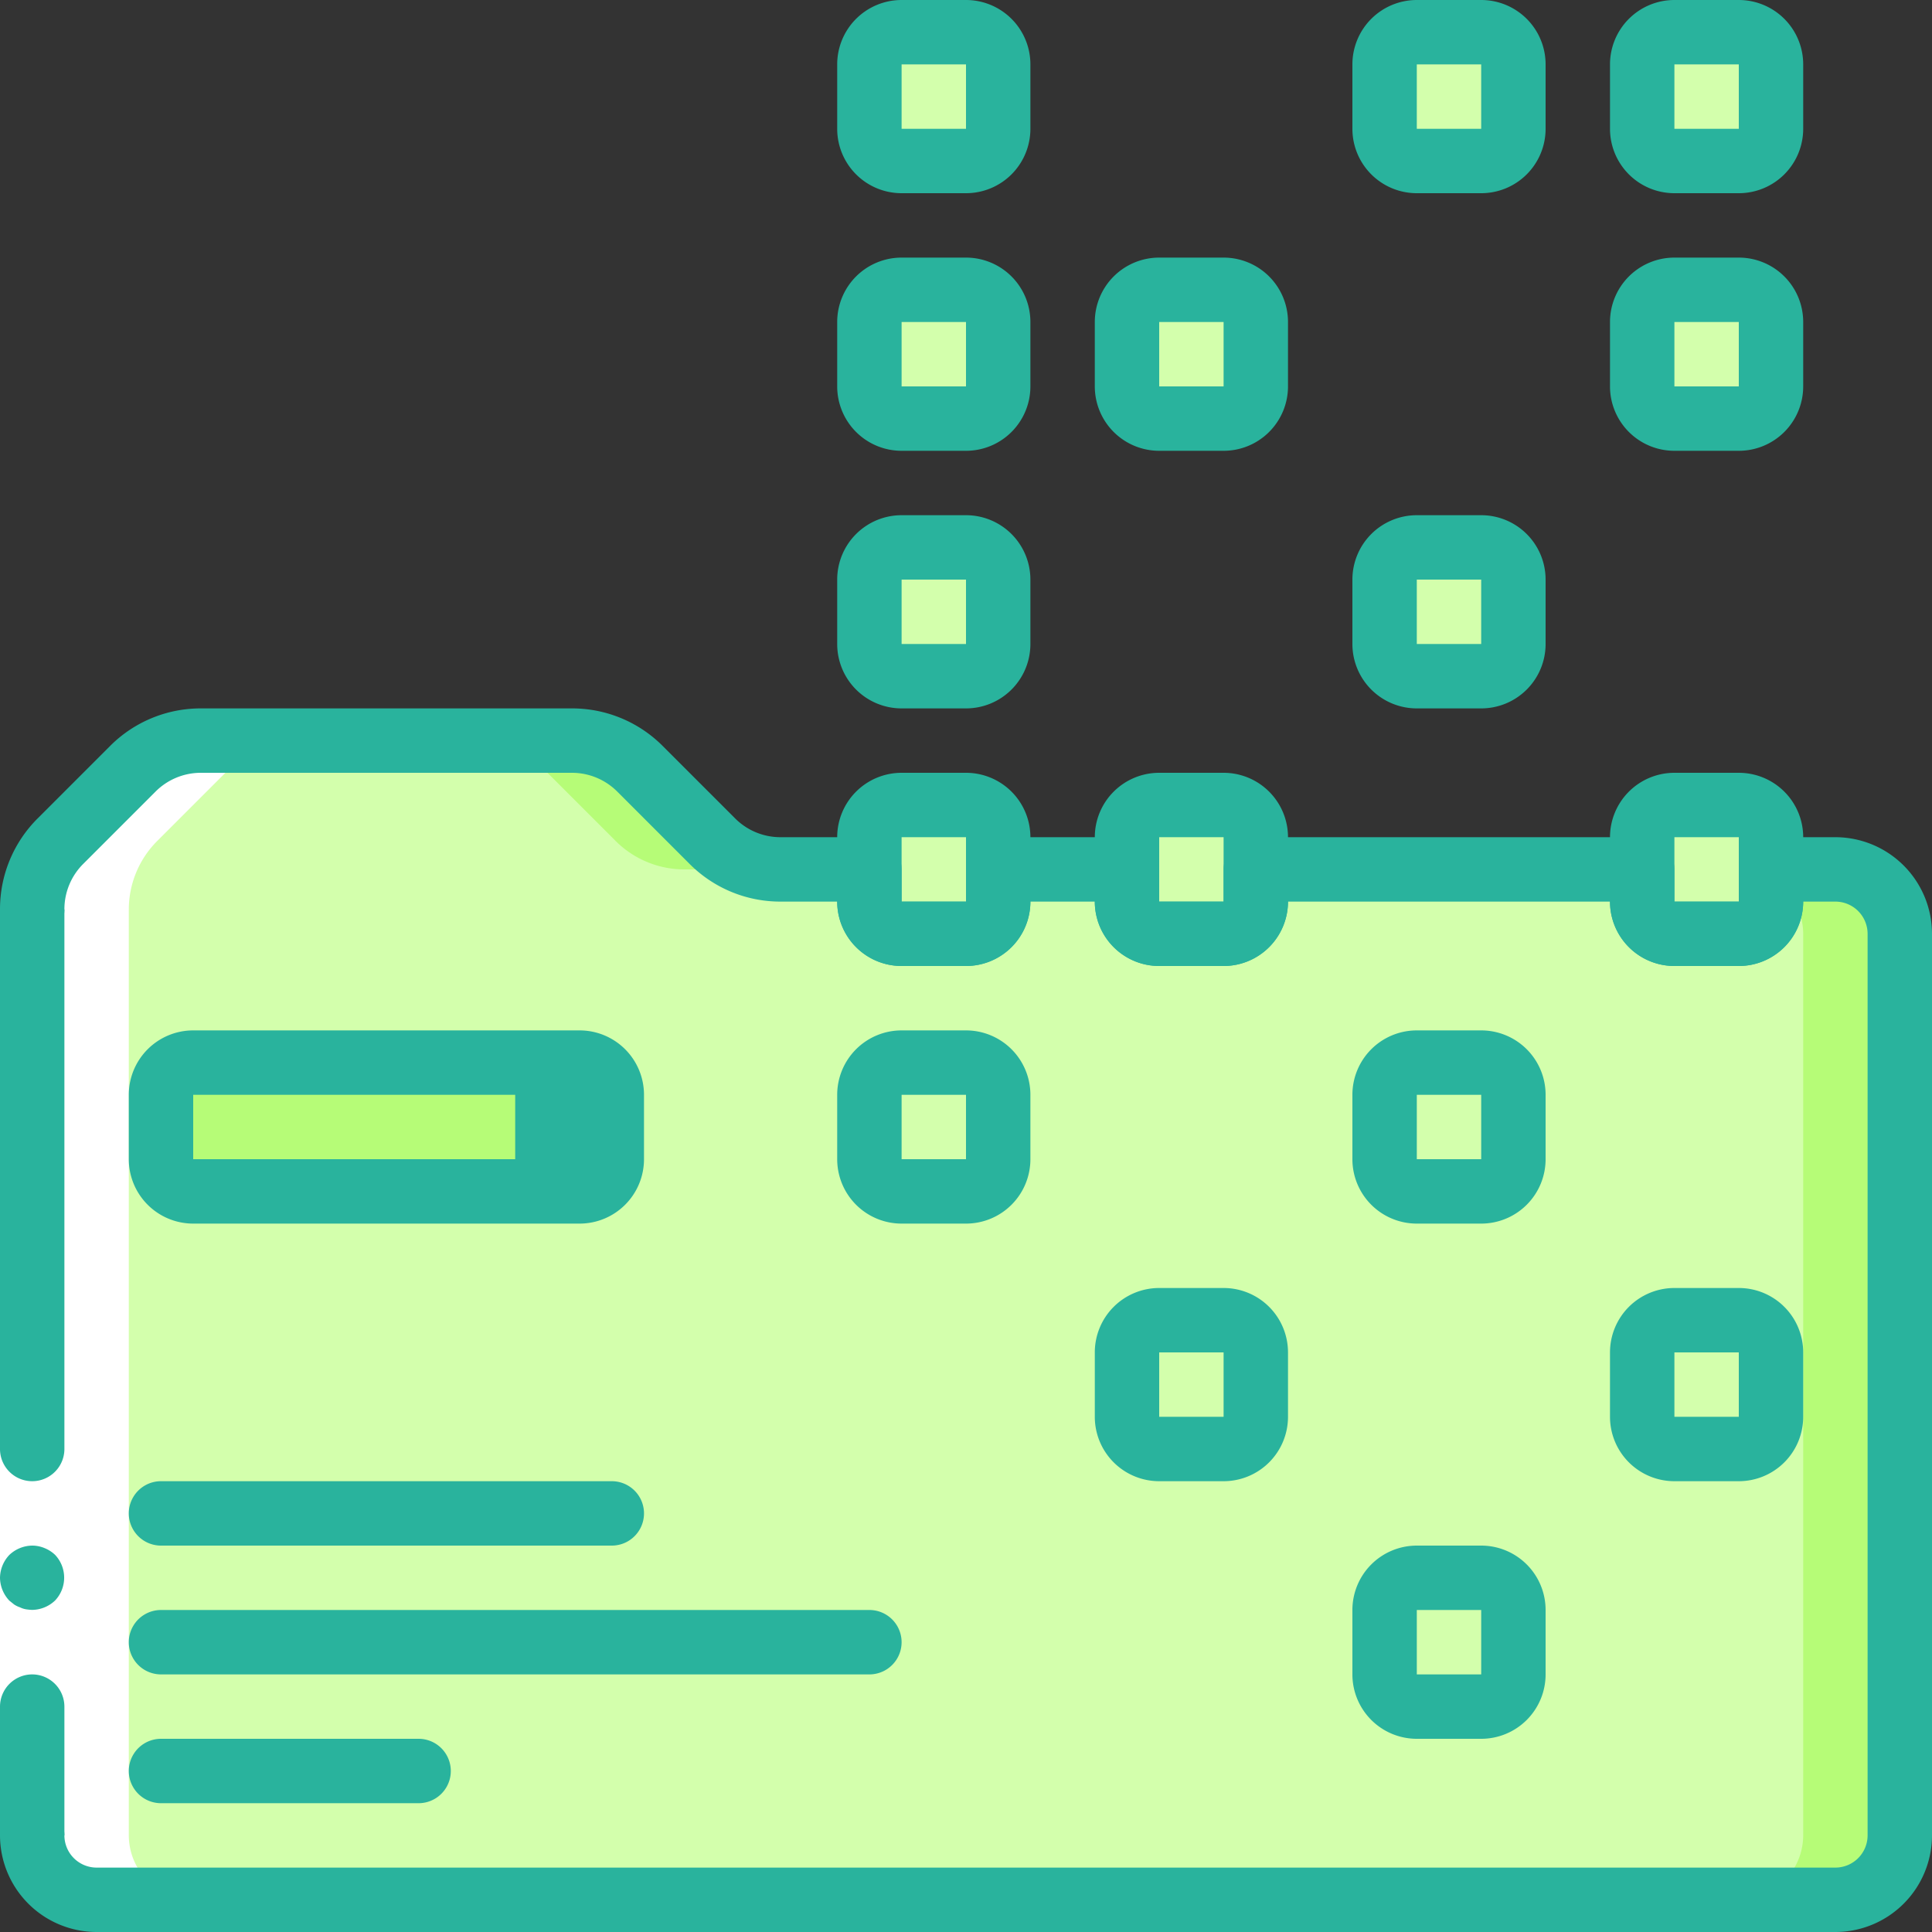 <svg xmlns="http://www.w3.org/2000/svg" xmlns:xlink="http://www.w3.org/1999/xlink" width="69" height="69" viewBox="0 0 69 69">
  <rect x="0" y="0" width="69" height="69" fill="#333333" stroke="none"/>
  <defs>
    <clipPath id="clip-path">
      <rect id="Rectángulo_5148" data-name="Rectángulo 5148" width="69" height="69" transform="translate(353 528)" fill="#3ca8f4"/>
    </clipPath>
  </defs>
  <g id="Enmascarar_grupo_62" data-name="Enmascarar grupo 62" transform="translate(-353 -528)" clip-path="url(#clip-path)">
    <g id="recoleccion-de-datos" transform="translate(353 528)">
      <path id="Trazado_145319" data-name="Trazado 145319" d="M67.85,33.35v32.2a2.307,2.307,0,0,1-2.3,2.3H3.45a2.307,2.307,0,0,1-2.3-2.3V32.476a3.467,3.467,0,0,1,1.012-2.438l2.576-2.576A3.467,3.467,0,0,1,7.176,26.45H20.424a3.467,3.467,0,0,1,2.438,1.012l2.576,2.576a3.467,3.467,0,0,0,2.438,1.012H65.55a2.307,2.307,0,0,1,2.3,2.3Zm0,0" fill="#b6fc77"/>
      <path id="Trazado_145320" data-name="Trazado 145320" d="M64.4,33.35v32.2a2.307,2.307,0,0,1-2.3,2.3H3.45a2.307,2.307,0,0,1-2.3-2.3V32.476a3.467,3.467,0,0,1,1.012-2.438l2.576-2.576A3.467,3.467,0,0,1,7.176,26.45h9.8a3.466,3.466,0,0,1,2.438,1.012l2.576,2.576a3.469,3.469,0,0,0,2.438,1.012H62.1a2.307,2.307,0,0,1,2.3,2.3Zm0,0" fill="#d3ffac"/>
      <path id="Trazado_145321" data-name="Trazado 145321" d="M6.9,37.95H20.7a1.15,1.15,0,0,1,1.15,1.15v2.3a1.15,1.15,0,0,1-1.15,1.15H6.9A1.15,1.15,0,0,1,5.75,41.4V39.1A1.15,1.15,0,0,1,6.9,37.95Zm0,0" fill="#29b39d"/>
      <path id="Trazado_145322" data-name="Trazado 145322" d="M6.9,37.95H17.25A1.15,1.15,0,0,1,18.4,39.1v2.3a1.15,1.15,0,0,1-1.15,1.15H6.9A1.15,1.15,0,0,1,5.75,41.4V39.1A1.15,1.15,0,0,1,6.9,37.95Zm0,0" fill="#b6fc77"/>
      <path id="Trazado_145323" data-name="Trazado 145323" d="M32.2,28.75h2.3a1.15,1.15,0,0,1,1.15,1.15v2.3a1.15,1.15,0,0,1-1.15,1.15H32.2a1.15,1.15,0,0,1-1.15-1.15V29.9a1.15,1.15,0,0,1,1.15-1.15Zm0,0" fill="#d3ffac"/>
      <path id="Trazado_145324" data-name="Trazado 145324" d="M32.2,19.55h2.3a1.15,1.15,0,0,1,1.15,1.15V23a1.15,1.15,0,0,1-1.15,1.15H32.2A1.15,1.15,0,0,1,31.05,23V20.7a1.15,1.15,0,0,1,1.15-1.15Zm0,0" fill="#d3ffac"/>
      <path id="Trazado_145325" data-name="Trazado 145325" d="M32.2,10.35h2.3a1.15,1.15,0,0,1,1.15,1.15v2.3a1.15,1.15,0,0,1-1.15,1.15H32.2a1.15,1.15,0,0,1-1.15-1.15V11.5a1.15,1.15,0,0,1,1.15-1.15Zm0,0" fill="#d3ffac"/>
      <path id="Trazado_145326" data-name="Trazado 145326" d="M32.2,1.15h2.3A1.15,1.15,0,0,1,35.65,2.3V4.6A1.15,1.15,0,0,1,34.5,5.75H32.2A1.15,1.15,0,0,1,31.05,4.6V2.3A1.15,1.15,0,0,1,32.2,1.15Zm0,0" fill="#d3ffac"/>
      <path id="Trazado_145327" data-name="Trazado 145327" d="M41.4,28.75h2.3a1.15,1.15,0,0,1,1.15,1.15v2.3a1.15,1.15,0,0,1-1.15,1.15H41.4a1.15,1.15,0,0,1-1.15-1.15V29.9A1.15,1.15,0,0,1,41.4,28.75Zm0,0" fill="#d3ffac"/>
      <path id="Trazado_145328" data-name="Trazado 145328" d="M41.4,10.35h2.3a1.15,1.15,0,0,1,1.15,1.15v2.3a1.15,1.15,0,0,1-1.15,1.15H41.4a1.15,1.15,0,0,1-1.15-1.15V11.5a1.15,1.15,0,0,1,1.15-1.15Zm0,0" fill="#d3ffac"/>
      <path id="Trazado_145329" data-name="Trazado 145329" d="M50.6,19.55h2.3a1.15,1.15,0,0,1,1.15,1.15V23a1.15,1.15,0,0,1-1.15,1.15H50.6A1.15,1.15,0,0,1,49.45,23V20.7A1.15,1.15,0,0,1,50.6,19.55Zm0,0" fill="#d3ffac"/>
      <path id="Trazado_145330" data-name="Trazado 145330" d="M50.6,1.15h2.3A1.15,1.15,0,0,1,54.05,2.3V4.6A1.15,1.15,0,0,1,52.9,5.75H50.6A1.15,1.15,0,0,1,49.45,4.6V2.3A1.15,1.15,0,0,1,50.6,1.15Zm0,0" fill="#d3ffac"/>
      <path id="Trazado_145331" data-name="Trazado 145331" d="M59.8,28.75h2.3a1.15,1.15,0,0,1,1.15,1.15v2.3a1.15,1.15,0,0,1-1.15,1.15H59.8a1.15,1.15,0,0,1-1.15-1.15V29.9A1.15,1.15,0,0,1,59.8,28.75Zm0,0" fill="#d3ffac"/>
      <path id="Trazado_145332" data-name="Trazado 145332" d="M32.2,37.95h2.3a1.15,1.15,0,0,1,1.15,1.15v2.3a1.15,1.15,0,0,1-1.15,1.15H32.2a1.15,1.15,0,0,1-1.15-1.15V39.1a1.15,1.15,0,0,1,1.15-1.15Zm0,0" fill="#d3ffac"/>
      <path id="Trazado_145333" data-name="Trazado 145333" d="M50.6,37.95h2.3a1.15,1.15,0,0,1,1.15,1.15v2.3a1.15,1.15,0,0,1-1.15,1.15H50.6a1.15,1.15,0,0,1-1.15-1.15V39.1A1.15,1.15,0,0,1,50.6,37.95Zm0,0" fill="#d3ffac"/>
      <path id="Trazado_145334" data-name="Trazado 145334" d="M41.4,47.15h2.3a1.15,1.15,0,0,1,1.15,1.15v2.3a1.15,1.15,0,0,1-1.15,1.15H41.4a1.15,1.15,0,0,1-1.15-1.15V48.3A1.15,1.15,0,0,1,41.4,47.15Zm0,0" fill="#d3ffac"/>
      <path id="Trazado_145335" data-name="Trazado 145335" d="M50.6,56.35h2.3a1.15,1.15,0,0,1,1.15,1.15v2.3a1.15,1.15,0,0,1-1.15,1.15H50.6a1.15,1.15,0,0,1-1.15-1.15V57.5A1.15,1.15,0,0,1,50.6,56.35Zm0,0" fill="#d3ffac"/>
      <path id="Trazado_145336" data-name="Trazado 145336" d="M59.8,10.35h2.3a1.15,1.15,0,0,1,1.15,1.15v2.3a1.15,1.15,0,0,1-1.15,1.15H59.8a1.15,1.15,0,0,1-1.15-1.15V11.5a1.15,1.15,0,0,1,1.15-1.15Zm0,0" fill="#d3ffac"/>
      <path id="Trazado_145337" data-name="Trazado 145337" d="M59.8,47.15h2.3a1.15,1.15,0,0,1,1.15,1.15v2.3a1.15,1.15,0,0,1-1.15,1.15H59.8a1.15,1.15,0,0,1-1.15-1.15V48.3A1.15,1.15,0,0,1,59.8,47.15Zm0,0" fill="#d3ffac"/>
      <path id="Trazado_145338" data-name="Trazado 145338" d="M59.8,1.15h2.3A1.15,1.15,0,0,1,63.25,2.3V4.6A1.15,1.15,0,0,1,62.1,5.75H59.8A1.15,1.15,0,0,1,58.65,4.6V2.3A1.15,1.15,0,0,1,59.8,1.15Zm0,0" fill="#d3ffac"/>
      <path id="Trazado_145339" data-name="Trazado 145339" d="M3.45,67.85H6.9a2.307,2.307,0,0,1-2.3-2.3V32.476a3.466,3.466,0,0,1,1.012-2.438l2.576-2.576a3.466,3.466,0,0,1,2.438-1.012H7.176a3.467,3.467,0,0,0-2.438,1.012L2.162,30.038A3.467,3.467,0,0,0,1.15,32.476V65.55a2.307,2.307,0,0,0,2.3,2.3Zm0,0" fill="#fff"/>
      <g id="Grupo_86923" data-name="Grupo 86923">
        <path id="Trazado_145340" data-name="Trazado 145340" d="M20.7,43.7H6.9a2.3,2.3,0,0,1-2.3-2.3V39.1a2.3,2.3,0,0,1,2.3-2.3H20.7A2.3,2.3,0,0,1,23,39.1v2.3A2.3,2.3,0,0,1,20.7,43.7ZM6.9,39.1v2.3H20.7l0-2.3Zm0,0" fill="#29b39d"/>
        <path id="Trazado_145341" data-name="Trazado 145341" d="M21.85,55.2H5.75a1.15,1.15,0,1,1,0-2.3h16.1a1.15,1.15,0,1,1,0,2.3Zm0,0" fill="#29b39d"/>
        <path id="Trazado_145342" data-name="Trazado 145342" d="M31.05,59.8H5.75a1.15,1.15,0,1,1,0-2.3h25.3a1.15,1.15,0,1,1,0,2.3Zm0,0" fill="#29b39d"/>
        <path id="Trazado_145343" data-name="Trazado 145343" d="M14.95,64.4H5.75a1.15,1.15,0,1,1,0-2.3h9.2a1.15,1.15,0,1,1,0,2.3Zm0,0" fill="#29b39d"/>
        <path id="Trazado_145344" data-name="Trazado 145344" d="M34.5,34.5H32.2a2.3,2.3,0,0,1-2.3-2.3V29.9a2.3,2.3,0,0,1,2.3-2.3h2.3a2.3,2.3,0,0,1,2.3,2.3v2.3A2.3,2.3,0,0,1,34.5,34.5Zm-2.3-4.6v2.3h2.3l0-2.3Zm0,0" fill="#29b39d"/>
        <path id="Trazado_145345" data-name="Trazado 145345" d="M34.5,25.3H32.2A2.3,2.3,0,0,1,29.9,23V20.7a2.3,2.3,0,0,1,2.3-2.3h2.3a2.3,2.3,0,0,1,2.3,2.3V23A2.3,2.3,0,0,1,34.5,25.3Zm-2.3-4.6V23h2.3l0-2.3Zm0,0" fill="#29b39d"/>
        <path id="Trazado_145346" data-name="Trazado 145346" d="M34.5,16.1H32.2a2.3,2.3,0,0,1-2.3-2.3V11.5a2.3,2.3,0,0,1,2.3-2.3h2.3a2.3,2.3,0,0,1,2.3,2.3v2.3A2.3,2.3,0,0,1,34.5,16.1Zm-2.3-4.6v2.3h2.3l0-2.3Zm0,0" fill="#29b39d"/>
        <path id="Trazado_145347" data-name="Trazado 145347" d="M34.5,6.9H32.2a2.3,2.3,0,0,1-2.3-2.3V2.3A2.3,2.3,0,0,1,32.2,0h2.3a2.3,2.3,0,0,1,2.3,2.3V4.6a2.3,2.3,0,0,1-2.3,2.3ZM32.2,2.3V4.6h2.3l0-2.3Zm0,0" fill="#29b39d"/>
        <path id="Trazado_145348" data-name="Trazado 145348" d="M43.7,34.5H41.4a2.3,2.3,0,0,1-2.3-2.3V29.9a2.3,2.3,0,0,1,2.3-2.3h2.3A2.3,2.3,0,0,1,46,29.9v2.3A2.3,2.3,0,0,1,43.7,34.5Zm-2.3-4.6v2.3h2.3l0-2.3Zm0,0" fill="#29b39d"/>
        <path id="Trazado_145349" data-name="Trazado 145349" d="M43.7,16.1H41.4a2.3,2.3,0,0,1-2.3-2.3V11.5a2.3,2.3,0,0,1,2.3-2.3h2.3A2.3,2.3,0,0,1,46,11.5v2.3A2.3,2.3,0,0,1,43.7,16.1Zm-2.3-4.6v2.3h2.3l0-2.3Zm0,0" fill="#29b39d"/>
        <path id="Trazado_145350" data-name="Trazado 145350" d="M52.9,25.3H50.6A2.3,2.3,0,0,1,48.3,23V20.7a2.3,2.3,0,0,1,2.3-2.3h2.3a2.3,2.3,0,0,1,2.3,2.3V23A2.3,2.3,0,0,1,52.9,25.3Zm-2.3-4.6V23h2.3l0-2.3Zm0,0" fill="#29b39d"/>
        <path id="Trazado_145351" data-name="Trazado 145351" d="M52.9,6.9H50.6a2.3,2.3,0,0,1-2.3-2.3V2.3A2.3,2.3,0,0,1,50.6,0h2.3a2.3,2.3,0,0,1,2.3,2.3V4.6a2.3,2.3,0,0,1-2.3,2.3ZM50.6,2.3V4.6h2.3l0-2.3Zm0,0" fill="#29b39d"/>
        <path id="Trazado_145352" data-name="Trazado 145352" d="M62.1,34.5H59.8a2.3,2.3,0,0,1-2.3-2.3V29.9a2.3,2.3,0,0,1,2.3-2.3h2.3a2.3,2.3,0,0,1,2.3,2.3v2.3A2.3,2.3,0,0,1,62.1,34.5Zm-2.3-4.6v2.3h2.3l0-2.3Zm0,0" fill="#29b39d"/>
        <path id="Trazado_145353" data-name="Trazado 145353" d="M52.9,43.7H50.6a2.3,2.3,0,0,1-2.3-2.3V39.1a2.3,2.3,0,0,1,2.3-2.3h2.3a2.3,2.3,0,0,1,2.3,2.3v2.3A2.3,2.3,0,0,1,52.9,43.7Zm-2.3-4.6v2.3h2.3l0-2.3Zm0,0" fill="#29b39d"/>
        <path id="Trazado_145354" data-name="Trazado 145354" d="M43.7,52.9H41.4a2.3,2.3,0,0,1-2.3-2.3V48.3A2.3,2.3,0,0,1,41.4,46h2.3A2.3,2.3,0,0,1,46,48.3v2.3A2.3,2.3,0,0,1,43.7,52.9Zm-2.3-4.6v2.3h2.3l0-2.3Zm0,0" fill="#29b39d"/>
        <path id="Trazado_145355" data-name="Trazado 145355" d="M52.9,62.1H50.6a2.3,2.3,0,0,1-2.3-2.3V57.5a2.3,2.3,0,0,1,2.3-2.3h2.3a2.3,2.3,0,0,1,2.3,2.3v2.3A2.3,2.3,0,0,1,52.9,62.1Zm-2.3-4.6v2.3h2.3l0-2.3Zm0,0" fill="#29b39d"/>
        <path id="Trazado_145356" data-name="Trazado 145356" d="M62.1,16.1H59.8a2.3,2.3,0,0,1-2.3-2.3V11.5a2.3,2.3,0,0,1,2.3-2.3h2.3a2.3,2.3,0,0,1,2.3,2.3v2.3A2.3,2.3,0,0,1,62.1,16.1Zm-2.3-4.6v2.3h2.3l0-2.3Zm0,0" fill="#29b39d"/>
        <path id="Trazado_145357" data-name="Trazado 145357" d="M62.1,52.9H59.8a2.3,2.3,0,0,1-2.3-2.3V48.3A2.3,2.3,0,0,1,59.8,46h2.3a2.3,2.3,0,0,1,2.3,2.3v2.3A2.3,2.3,0,0,1,62.1,52.9Zm-2.3-4.6v2.3h2.3l0-2.3Zm0,0" fill="#29b39d"/>
        <path id="Trazado_145358" data-name="Trazado 145358" d="M62.1,6.9H59.8a2.3,2.3,0,0,1-2.3-2.3V2.3A2.3,2.3,0,0,1,59.8,0h2.3a2.3,2.3,0,0,1,2.3,2.3V4.6a2.3,2.3,0,0,1-2.3,2.3ZM59.8,2.3V4.6h2.3l0-2.3Zm0,0" fill="#29b39d"/>
      </g>
      <path id="Trazado_145359" data-name="Trazado 145359" d="M0,65.55V32.479H2.3V65.55Zm0,0" fill="#fff"/>
      <path id="Trazado_145360" data-name="Trazado 145360" d="M1.15,59.8A1.153,1.153,0,0,0,0,60.95v4.6H2.3v-4.6A1.153,1.153,0,0,0,1.15,59.8Zm0,0" fill="#29b39d"/>
      <path id="Trazado_145361" data-name="Trazado 145361" d="M2.3,32.479H0V51.75a1.15,1.15,0,1,0,2.3,0Zm0,0" fill="#29b39d"/>
      <path id="Trazado_145362" data-name="Trazado 145362" d="M0,56.35a1.211,1.211,0,0,0,.334.816l.172.138a.875.875,0,0,0,.207.1.74.74,0,0,0,.207.069,1.678,1.678,0,0,0,.23.023,1.209,1.209,0,0,0,.816-.334,1.187,1.187,0,0,0,0-1.633,1.2,1.2,0,0,0-.38-.242A1.146,1.146,0,0,0,1.15,55.2a1.21,1.21,0,0,0-.816.333A1.211,1.211,0,0,0,0,56.35Zm0,0" fill="#29b39d"/>
      <path id="Trazado_145363" data-name="Trazado 145363" d="M65.55,69H3.45A3.454,3.454,0,0,1,0,65.55a1.15,1.15,0,0,1,2.3,0A1.152,1.152,0,0,0,3.45,66.7h62.1a1.152,1.152,0,0,0,1.15-1.15V33.35a1.152,1.152,0,0,0-1.15-1.15H64.4a2.3,2.3,0,0,1-2.3,2.3H59.8a2.3,2.3,0,0,1-2.3-2.3H46a2.3,2.3,0,0,1-2.3,2.3H41.4a2.3,2.3,0,0,1-2.3-2.3H36.8a2.3,2.3,0,0,1-2.3,2.3H32.2a2.3,2.3,0,0,1-2.3-2.3H27.879a4.569,4.569,0,0,1-3.253-1.348l-2.578-2.578a2.287,2.287,0,0,0-1.627-.674H7.179a2.287,2.287,0,0,0-1.627.674L2.974,30.852A2.286,2.286,0,0,0,2.3,32.479a1.15,1.15,0,1,1-2.3,0,4.567,4.567,0,0,1,1.348-3.253l2.578-2.578A4.567,4.567,0,0,1,7.179,25.3H20.421a4.568,4.568,0,0,1,3.253,1.348l2.578,2.578a2.286,2.286,0,0,0,1.627.674H31.05a1.15,1.15,0,0,1,1.15,1.15V32.2h2.3V31.05a1.15,1.15,0,0,1,1.15-1.15h4.6a1.15,1.15,0,0,1,1.15,1.15V32.2h2.3V31.05a1.15,1.15,0,0,1,1.15-1.15h13.8a1.15,1.15,0,0,1,1.15,1.15V32.2h2.3V31.05a1.15,1.15,0,0,1,1.15-1.15h2.3A3.454,3.454,0,0,1,69,33.35v32.2A3.454,3.454,0,0,1,65.55,69Zm0,0" fill="#29b39d"/>
      <path id="Trazado_145364" data-name="Trazado 145364" d="M34.5,43.7H32.2a2.3,2.3,0,0,1-2.3-2.3V39.1a2.3,2.3,0,0,1,2.3-2.3h2.3a2.3,2.3,0,0,1,2.3,2.3v2.3A2.3,2.3,0,0,1,34.5,43.7Zm-2.3-4.6v2.3h2.3l0-2.3Zm0,0" fill="#29b39d"/>
    </g>
  </g>
</svg>

